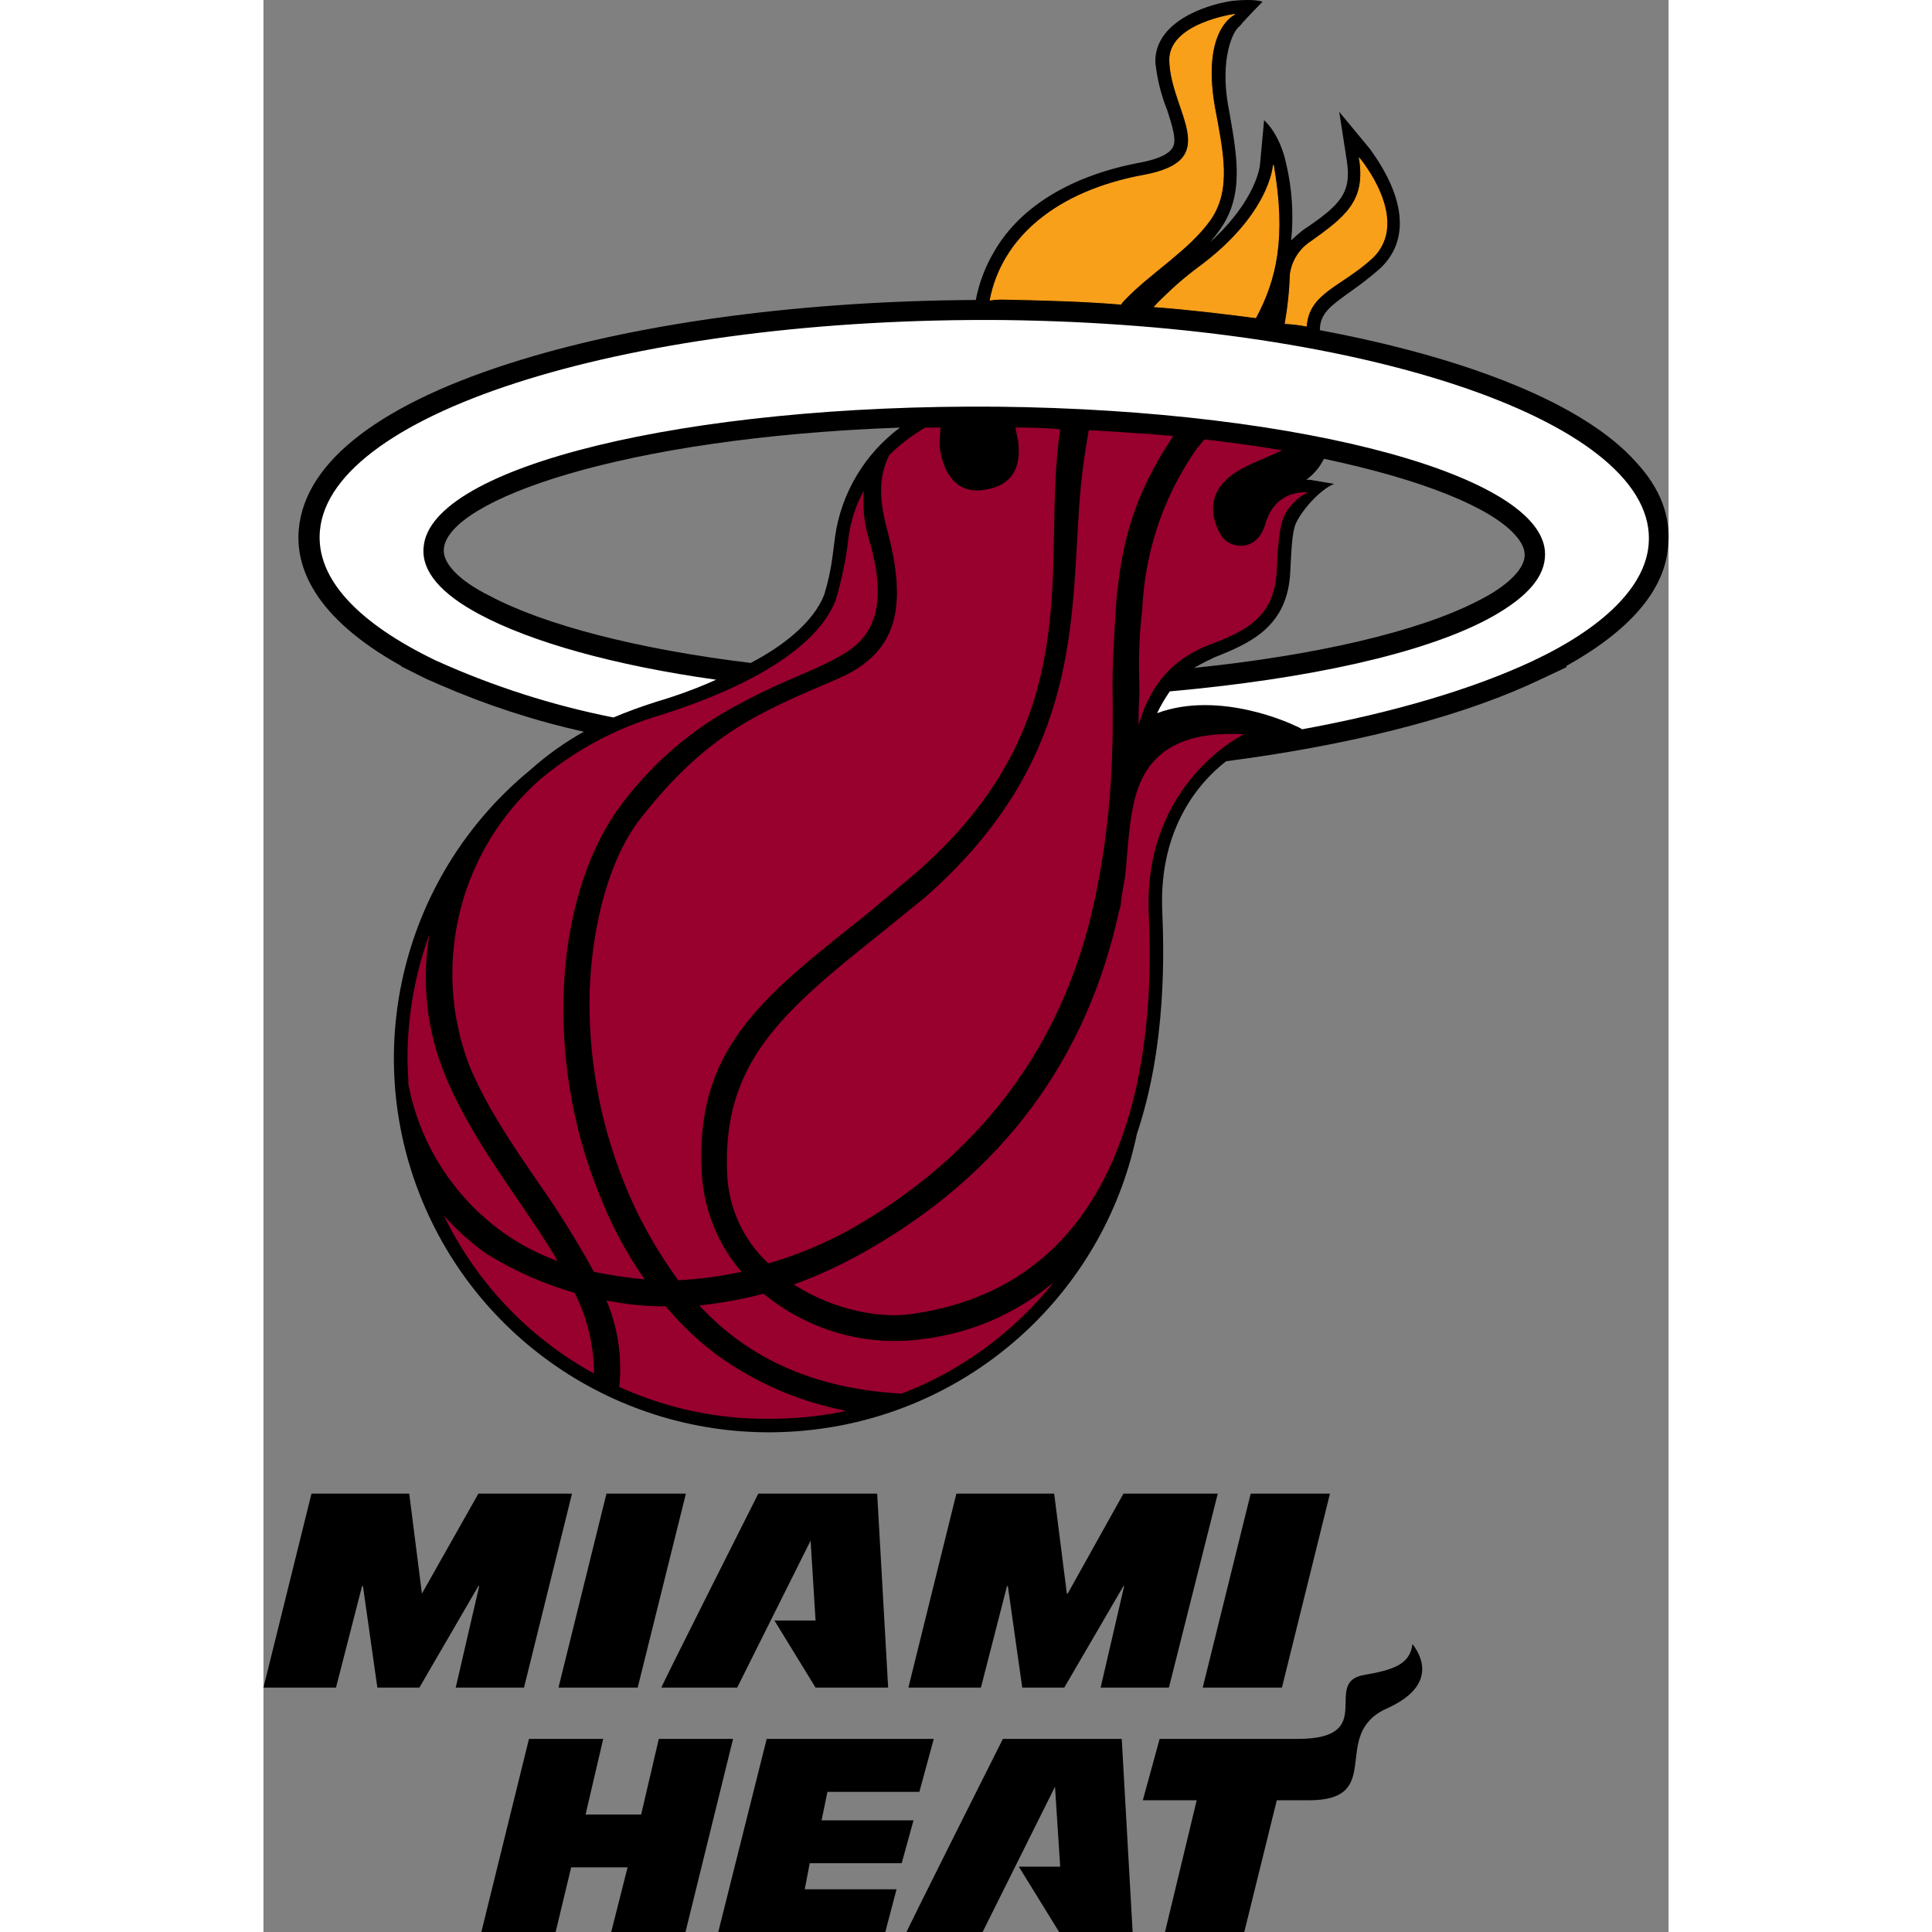 <?xml version="1.0" encoding="UTF-8"?>
<svg xmlns="http://www.w3.org/2000/svg" xmlns:xlink="http://www.w3.org/1999/xlink" width="32px" height="32px" viewBox="0 0 32 44" version="1.1">
<rect x="0" y="0" width="32" height="44" fill="#808080" stroke="none"/>
<g id="surface1">
<path style=" stroke:none;fill-rule:nonzero;fill:rgb(0%,0%,0%);fill-opacity:1;" d="M 4.109 12.496 C 4.203 11.402 8.121 9.969 14.496 9.738 C 13.695 10.336 13.164 11.223 13.02 12.207 L 12.961 12.668 C 12.922 12.965 12.859 13.262 12.77 13.547 C 12.52 14.18 11.828 14.715 11.098 15.098 C 8.543 14.789 6.395 14.234 5.145 13.566 C 4.453 13.223 4.07 12.82 4.109 12.496 Z M 28.492 12.168 C 28.742 12.438 28.723 12.609 28.723 12.668 C 28.703 12.973 28.32 13.355 27.668 13.68 C 26.305 14.387 23.961 14.926 21.195 15.211 C 21.328 15.133 21.461 15.062 21.602 15 L 21.637 14.98 C 22.445 14.656 23.348 14.293 23.387 12.973 C 23.406 12.762 23.406 12.133 23.52 11.902 C 23.672 11.594 24.059 11.156 24.383 11.02 L 23.828 10.926 L 23.75 10.926 C 23.922 10.801 24.059 10.637 24.152 10.449 C 26.418 10.926 27.938 11.559 28.492 12.168 Z M 31.258 10.523 C 30.086 9.203 27.438 8.152 24.059 7.52 C 24.059 7.137 24.309 6.965 24.73 6.66 C 24.977 6.488 25.215 6.305 25.441 6.105 C 26.535 5.051 25.246 3.484 25.211 3.406 L 24.5 2.547 L 24.672 3.656 C 24.789 4.402 24.52 4.672 23.672 5.242 C 23.578 5.316 23.492 5.391 23.406 5.473 C 23.465 4.883 23.426 4.289 23.289 3.715 C 23.137 3.023 22.789 2.738 22.789 2.738 L 22.695 3.75 C 22.695 3.77 22.617 4.555 21.562 5.512 C 21.652 5.406 21.734 5.301 21.812 5.188 C 22.328 4.422 22.176 3.578 22.004 2.586 L 21.965 2.375 C 21.793 1.359 22.062 0.711 22.234 0.594 C 22.406 0.387 22.754 0.039 22.754 0.039 C 22.754 0.039 22.578 -0.035 22.062 0.02 C 21.406 0.117 20.293 0.52 20.312 1.418 C 20.352 1.793 20.441 2.16 20.582 2.508 C 20.699 2.871 20.812 3.215 20.699 3.371 C 20.621 3.504 20.391 3.617 20.008 3.695 C 18.434 3.98 17.242 4.688 16.645 5.723 C 16.441 6.066 16.297 6.441 16.223 6.832 C 12.363 6.852 8.699 7.328 5.875 8.191 C 2.688 9.164 0.941 10.504 0.805 12.055 C 0.73 12.879 1.113 14.043 3.148 15.172 L 3.129 15.172 L 3.707 15.461 L 4.012 15.594 C 5.07 16.055 6.168 16.414 7.297 16.664 C 6.863 16.906 6.457 17.195 6.086 17.527 C 3.188 19.902 2.184 23.891 3.617 27.348 C 5.047 30.809 8.578 32.934 12.316 32.582 C 16.059 32.234 19.129 29.492 19.891 25.828 C 20.582 23.781 20.504 21.582 20.469 20.738 C 20.391 18.848 21.332 17.793 21.926 17.336 C 24.613 16.988 27.016 16.398 28.781 15.613 L 29.07 15.48 L 29.684 15.191 L 29.664 15.172 C 31.105 14.371 31.91 13.449 31.988 12.457 C 32.062 11.766 31.812 11.117 31.258 10.523 Z M 31.258 10.523 "/>
<path style=" stroke:none;fill-rule:nonzero;fill:rgb(0%,0%,0%);fill-opacity:1;" d="M 8.523 38.434 L 9.621 34.016 L 7.812 34.016 L 6.719 38.434 Z M 8.523 38.434 "/>
<path style=" stroke:none;fill-rule:nonzero;fill:rgb(0%,0%,0%);fill-opacity:1;" d="M 12.461 35.086 L 12.574 36.906 L 11.637 36.906 L 12.574 38.434 L 14.227 38.434 L 13.977 34.016 L 11.27 34.016 C 11.27 34.016 9.043 38.434 9.062 38.434 L 10.789 38.434 Z M 12.461 35.086 "/>
<path style=" stroke:none;fill-rule:nonzero;fill:rgb(0%,0%,0%);fill-opacity:1;" d="M 8.293 42.527 L 7.91 44.039 L 9.602 44.039 L 10.695 39.602 L 9.004 39.602 L 8.602 41.324 L 7.336 41.324 L 7.738 39.602 L 6.047 39.602 L 4.953 44.039 L 6.645 44.039 L 7.008 42.527 Z M 8.293 42.527 "/>
<path style=" stroke:none;fill-rule:nonzero;fill:rgb(0%,0%,0%);fill-opacity:1;" d="M 12.328 43.027 L 12.441 42.434 L 14.535 42.434 L 14.805 41.457 L 12.711 41.457 L 12.844 40.809 L 14.938 40.809 L 15.266 39.602 L 11.461 39.602 L 10.348 44.039 L 14.152 44.039 L 14.418 43.027 Z M 12.328 43.027 "/>
<path style=" stroke:none;fill-rule:nonzero;fill:rgb(0%,0%,0%);fill-opacity:1;" d="M 23.195 38.434 L 24.289 34.016 L 22.484 34.016 L 21.391 38.434 Z M 23.195 38.434 "/>
<path style=" stroke:none;fill-rule:nonzero;fill:rgb(0%,0%,0%);fill-opacity:1;" d="M 26.168 37.441 C 26.418 37.766 26.688 38.418 25.574 38.914 C 24.27 39.508 25.574 41 23.809 41 L 23.078 41 L 22.328 44.039 L 20.523 44.039 L 21.254 41 L 20.027 41 L 20.41 39.602 L 23.559 39.602 C 25.402 39.602 24.098 38.32 25.055 38.148 C 25.707 38.035 26.113 37.918 26.168 37.441 Z M 26.168 37.441 "/>
<path style=" stroke:none;fill-rule:nonzero;fill:rgb(0%,0%,0%);fill-opacity:1;" d="M 3.609 36.293 L 3.32 34.016 L 1.094 34.016 L 0 38.434 L 1.652 38.434 L 2.246 36.121 L 2.266 36.121 L 2.594 38.434 L 3.551 38.434 L 4.895 36.121 L 4.914 36.121 L 4.379 38.434 L 5.934 38.434 L 7.027 34.016 L 4.895 34.016 Z M 3.609 36.293 "/>
<path style=" stroke:none;fill-rule:nonzero;fill:rgb(0%,0%,0%);fill-opacity:1;" d="M 18.297 36.293 L 18.008 34.016 L 15.781 34.016 L 14.688 38.434 L 16.34 38.434 L 16.934 36.121 L 16.953 36.121 L 17.281 38.434 L 18.238 38.434 L 19.586 36.121 L 19.602 36.121 L 19.066 38.434 L 20.621 38.434 L 21.734 34.016 L 19.586 34.016 L 18.316 36.293 Z M 18.297 36.293 "/>
<path style=" stroke:none;fill-rule:nonzero;fill:rgb(0%,0%,0%);fill-opacity:1;" d="M 18.027 40.691 L 18.145 42.512 L 17.203 42.512 L 18.145 44.039 L 19.797 44.039 L 19.547 39.602 L 16.84 39.602 C 16.84 39.602 14.609 44.039 14.629 44.039 L 16.359 44.039 Z M 18.027 40.691 "/>
<path style=" stroke:none;fill-rule:nonzero;fill:rgb(59.608%,0%,18.039%);fill-opacity:1;" d="M 3.301 24.699 C 3.562 26.055 4.332 27.258 5.453 28.066 C 5.836 28.34 6.258 28.559 6.699 28.719 C 6.434 28.258 6.105 27.781 5.777 27.301 C 5.164 26.402 4.531 25.465 4.129 24.469 C 3.715 23.457 3.598 22.352 3.781 21.273 C 3.449 22.184 3.281 23.141 3.281 24.105 C 3.281 24.316 3.301 24.508 3.301 24.699 Z M 3.301 24.699 "/>
<path style=" stroke:none;fill-rule:nonzero;fill:rgb(59.608%,0%,18.039%);fill-opacity:1;" d="M 4.684 24.258 C 5.07 25.195 5.684 26.098 6.277 26.957 C 6.73 27.605 7.145 28.273 7.527 28.965 C 7.906 29.043 8.293 29.102 8.68 29.137 C 8.246 28.512 7.891 27.84 7.621 27.129 C 6.434 24.184 6.586 20.547 8.062 18.445 C 8.801 17.414 9.777 16.574 10.906 15.996 C 11.902 15.461 12.539 15.289 13.191 14.906 C 13.883 14.504 14.246 13.812 13.785 12.266 C 13.68 11.91 13.641 11.543 13.672 11.176 C 13.488 11.508 13.371 11.871 13.324 12.246 C 13.27 12.727 13.172 13.199 13.035 13.66 C 12.422 15.27 9.445 16.148 9.062 16.281 C 8.047 16.574 7.105 17.078 6.297 17.754 C 4.457 19.379 3.816 21.969 4.684 24.258 Z M 4.684 24.258 "/>
<path style=" stroke:none;fill-rule:nonzero;fill:rgb(59.608%,0%,18.039%);fill-opacity:1;" d="M 17.125 9.738 C 17.145 9.836 17.164 9.93 17.184 10.027 C 17.262 10.602 17.09 11.059 16.414 11.156 C 15.707 11.27 15.457 10.656 15.398 10.16 C 15.398 9.969 15.418 9.836 15.418 9.738 L 15.07 9.738 C 14.77 9.914 14.492 10.125 14.246 10.371 C 14.113 10.676 13.938 11.098 14.207 12.074 C 14.668 13.812 14.457 14.867 13.074 15.461 C 11.289 16.227 10.137 16.684 8.621 18.598 C 7.891 19.496 7.488 21.027 7.43 22.539 C 7.387 24.027 7.648 25.512 8.199 26.898 C 8.516 27.703 8.938 28.461 9.445 29.156 C 9.93 29.133 10.414 29.066 10.887 28.965 C 10.352 28.344 10.035 27.566 9.984 26.746 C 9.812 23.914 11.328 22.73 13.672 20.875 L 14.727 19.992 C 18.91 16.453 17.684 12.859 18.145 9.777 C 17.805 9.746 17.465 9.734 17.125 9.738 Z M 17.125 9.738 "/>
<path style=" stroke:none;fill-rule:nonzero;fill:rgb(59.608%,0%,18.039%);fill-opacity:1;" d="M 18.797 9.797 C 18.68 10.43 18.602 11.066 18.566 11.711 C 18.395 14.387 18.488 17.43 15.07 20.434 L 14.055 21.258 C 11.77 23.074 10.465 24.223 10.559 26.688 C 10.578 27.48 10.918 28.234 11.5 28.773 C 12.156 28.582 12.785 28.32 13.383 27.988 C 16.34 26.305 18.203 23.801 18.91 20.586 C 19.355 18.559 19.355 16.914 19.336 15.574 C 19.336 14.906 19.43 13.605 19.43 13.605 C 19.527 12.781 19.641 11.594 20.621 10.082 C 20.66 10.027 20.68 9.988 20.719 9.93 C 20.121 9.875 19.469 9.836 18.797 9.797 Z M 18.797 9.797 "/>
<path style=" stroke:none;fill-rule:nonzero;fill:rgb(59.608%,0%,18.039%);fill-opacity:1;" d="M 19.797 18.406 C 19.699 18.902 19.68 19.438 19.621 19.973 C 19.586 20.164 19.547 20.375 19.527 20.566 C 19.523 20.625 19.512 20.684 19.488 20.738 C 18.758 24.125 16.82 26.746 13.691 28.508 C 13.176 28.801 12.637 29.051 12.078 29.254 C 13 29.844 14.055 30.035 14.785 29.922 C 17.586 29.52 18.949 27.703 19.602 25.75 C 20.273 23.762 20.199 21.641 20.16 20.758 C 20.062 17.812 22.328 16.723 22.328 16.723 C 20.582 16.625 19.988 17.391 19.797 18.406 Z M 19.797 18.406 "/>
<path style=" stroke:none;fill-rule:nonzero;fill:rgb(59.608%,0%,18.039%);fill-opacity:1;" d="M 17.934 29.254 C 17.098 29.938 16.086 30.367 15.016 30.496 C 13.746 30.672 12.461 30.316 11.461 29.52 C 11.426 29.5 11.426 29.48 11.387 29.465 C 10.906 29.59 10.418 29.68 9.926 29.73 C 11.039 30.938 12.539 31.625 14.516 31.738 L 14.535 31.738 C 15.883 31.223 17.066 30.355 17.973 29.234 C 17.953 29.234 17.953 29.254 17.934 29.254 Z M 17.934 29.254 "/>
<path style=" stroke:none;fill-rule:nonzero;fill:rgb(59.608%,0%,18.039%);fill-opacity:1;" d="M 7.527 31.281 C 7.527 30.641 7.375 30.012 7.086 29.445 C 6.383 29.242 5.711 28.945 5.09 28.562 C 4.73 28.309 4.402 28.012 4.109 27.684 C 4.848 29.207 6.039 30.465 7.527 31.281 Z M 7.527 31.281 "/>
<path style=" stroke:none;fill-rule:nonzero;fill:rgb(59.608%,0%,18.039%);fill-opacity:1;" d="M 13.23 32.121 C 12.184 31.918 11.191 31.484 10.328 30.859 C 9.898 30.535 9.504 30.164 9.16 29.75 C 8.707 29.754 8.258 29.707 7.812 29.617 C 8.074 30.238 8.172 30.918 8.102 31.586 C 9.176 32.074 10.34 32.324 11.52 32.312 C 12.094 32.312 12.668 32.258 13.23 32.141 C 13.246 32.121 13.23 32.121 13.23 32.121 Z M 13.23 32.121 "/>
<path style=" stroke:none;fill-rule:nonzero;fill:rgb(59.608%,0%,18.039%);fill-opacity:1;" d="M 22.809 11.957 C 22.617 12.59 21.984 12.512 21.793 12.168 C 21.504 11.633 21.621 11.211 21.926 10.926 C 22.215 10.641 22.715 10.484 23.195 10.258 L 23.211 10.258 C 22.656 10.16 22.062 10.082 21.445 10.008 C 21.426 10.027 21.426 10.027 21.406 10.027 C 21.363 10.094 21.309 10.156 21.254 10.219 C 20.543 11.234 20.121 12.426 20.027 13.66 L 20.008 13.93 C 19.945 14.48 19.926 15.039 19.949 15.594 L 19.949 15.863 C 19.93 16.09 19.93 16.32 19.93 16.531 C 19.949 16.434 19.949 16.418 19.949 16.453 C 20.219 15.555 20.734 15.02 21.465 14.715 C 22.273 14.406 23.039 14.121 23.078 12.973 C 23.098 12.496 23.137 12.016 23.23 11.785 C 23.344 11.535 23.539 11.332 23.789 11.211 C 23.406 11.195 22.98 11.348 22.809 11.957 Z M 22.809 11.957 "/>
<path style="fill-rule:nonzero;fill:rgb(97.647%,62.745%,10.588%);fill-opacity:1;stroke-width:0.12;stroke-linecap:butt;stroke-linejoin:miter;stroke:rgb(97.647%,62.745%,10.588%);stroke-opacity:1;stroke-miterlimit:4;" d="M 148.438 46.702 C 148.804 41.9 153.369 41.042 157.788 36.975 C 163.452 31.584 156.006 22.69 156.006 22.69 C 156.958 28.693 154.199 30.972 149.17 34.574 C 147.534 35.627 146.436 37.318 146.167 39.254 C 146.094 41.63 145.85 43.983 145.435 46.335 C 146.436 46.384 147.437 46.506 148.438 46.702 Z M 148.438 46.702 " transform="matrix(0.16,0,0,0.159,0,0)"/>
<path style="fill-rule:nonzero;fill:rgb(97.647%,62.745%,10.588%);fill-opacity:1;stroke-width:0.12;stroke-linecap:butt;stroke-linejoin:miter;stroke:rgb(97.647%,62.745%,10.588%);stroke-opacity:1;stroke-miterlimit:4;" d="M 132.959 38.42 C 131.665 39.401 130.42 40.43 129.248 41.532 C 128.394 42.365 127.563 43.1 126.831 43.934 C 131.763 44.301 136.548 44.889 141.235 45.502 C 144.116 40.087 145.557 34.083 143.75 23.645 C 143.75 23.645 143.408 30.727 132.959 38.42 Z M 132.959 38.42 " transform="matrix(0.16,0,0,0.159,0,0)"/>
<path style="fill-rule:nonzero;fill:rgb(97.647%,62.745%,10.588%);fill-opacity:1;stroke-width:0.12;stroke-linecap:butt;stroke-linejoin:miter;stroke:rgb(97.647%,62.745%,10.588%);stroke-opacity:1;stroke-miterlimit:4;" d="M 105.371 42.855 C 111.011 42.978 116.528 43.1 122.046 43.566 C 122.168 43.346 122.339 43.15 122.51 42.978 C 126.123 39.131 131.763 35.774 134.766 31.462 C 137.769 27.125 136.548 21.734 135.352 15.265 C 133.447 4.092 138.232 2.058 138.232 2.058 C 138.232 2.058 128.76 3.381 129.004 8.772 C 129.248 16.098 136.792 22.935 125.391 25.091 C 112.915 27.37 105.127 34.083 103.442 42.978 C 104.077 42.88 104.712 42.831 105.371 42.855 Z M 105.371 42.855 " transform="matrix(0.16,0,0,0.159,0,0)"/>
<path style=" stroke:none;fill-rule:nonzero;fill:rgb(100%,100%,100%);fill-opacity:1;" d="M 16.859 7.289 C 8.488 7.215 1.516 9.355 1.285 12.094 C 1.191 13.184 2.168 14.195 3.918 15.039 C 5.211 15.625 6.57 16.062 7.969 16.34 C 8.293 16.207 8.602 16.09 8.965 15.977 C 9.426 15.84 9.875 15.676 10.309 15.48 C 7.969 15.152 6.086 14.617 4.914 13.988 C 4.051 13.527 3.59 13.012 3.648 12.457 C 3.801 10.621 9.656 9.203 16.703 9.262 C 23.77 9.336 29.355 10.887 29.184 12.703 C 29.145 13.223 28.664 13.68 27.879 14.102 C 26.398 14.887 23.809 15.461 20.641 15.746 C 20.531 15.906 20.434 16.07 20.352 16.242 C 21.793 15.707 23.461 16.512 23.461 16.512 C 23.527 16.539 23.594 16.57 23.656 16.609 C 25.746 16.227 27.551 15.688 28.895 15.059 C 30.488 14.312 31.469 13.375 31.547 12.398 C 31.777 9.664 25.211 7.387 16.859 7.289 Z M 16.859 7.289 "/>
</g>
</svg>
